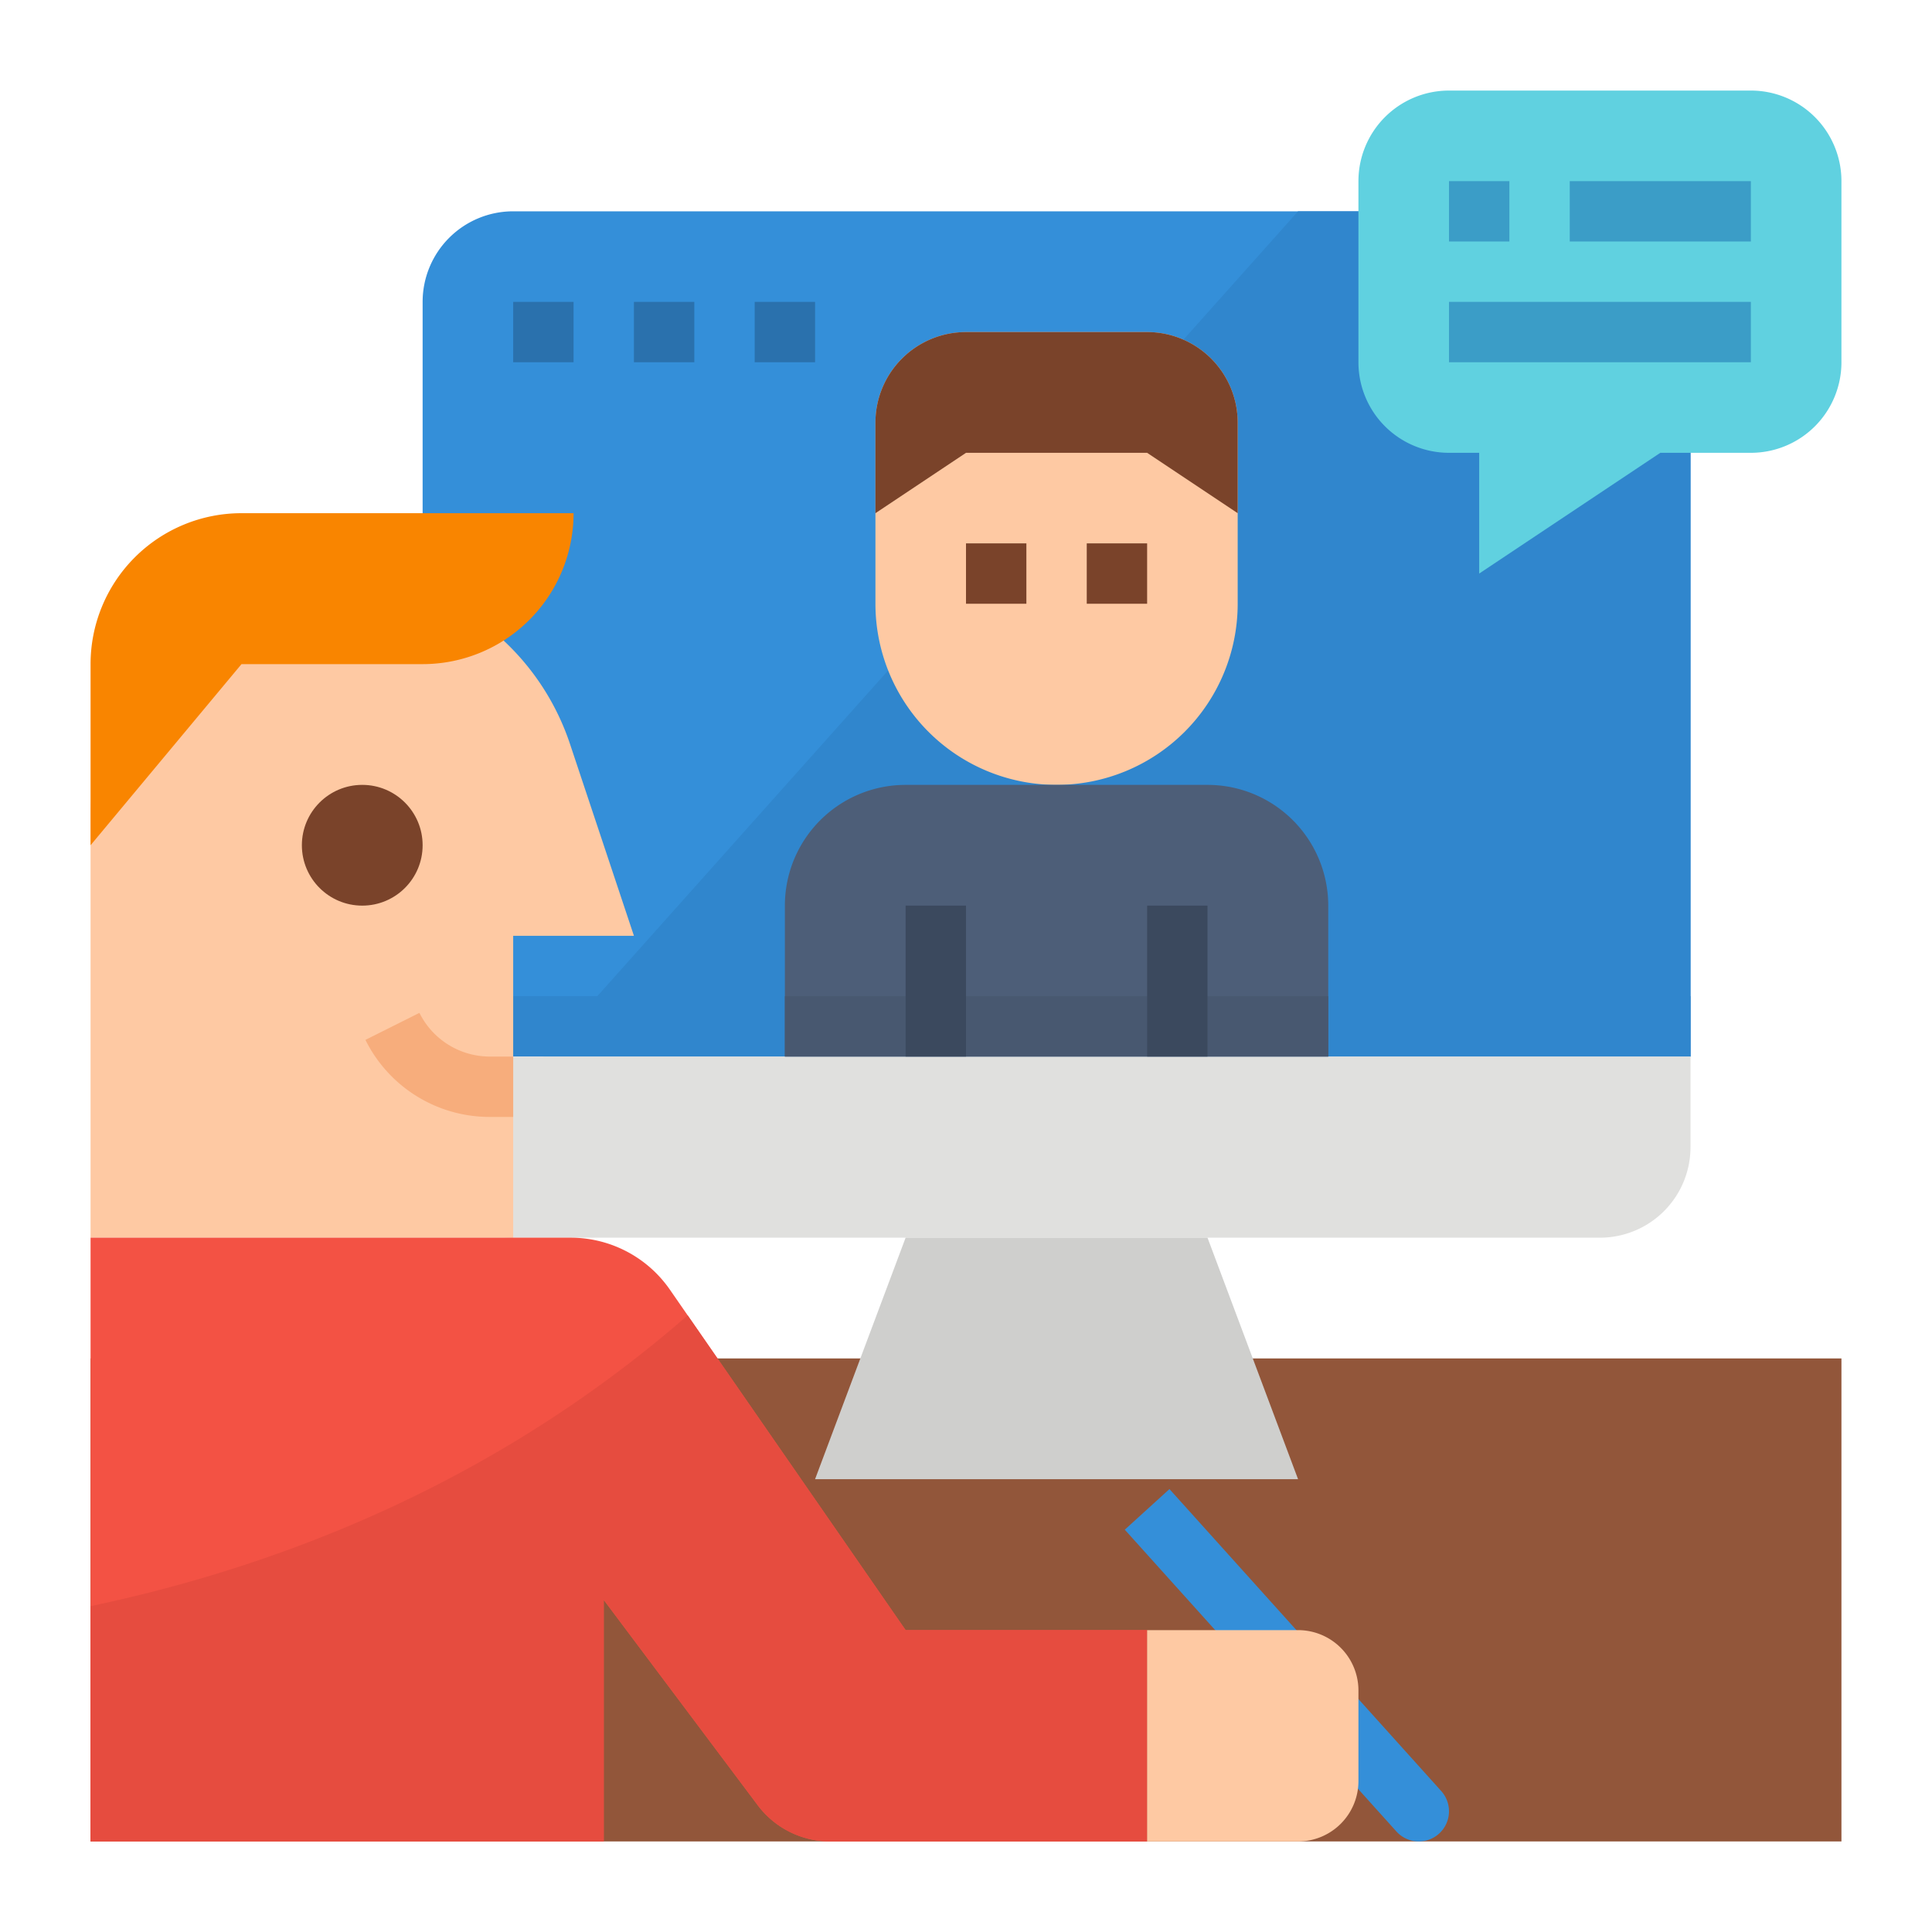 <svg xmlns="http://www.w3.org/2000/svg" viewBox="0 0 512 512"><title>online-sessions-learning-live</title><g id="Flat"><rect x="24" y="360" width="464" height="128" style="fill:#92563a"/><path d="M136,56H424a24,24,0,0,1,24,24V280a0,0,0,0,1,0,0H112a0,0,0,0,1,0,0V80a24,24,0,0,1,24-24Z" style="fill:#348fd9"/><path d="M424,56H344L144,280H448V80A24,24,0,0,0,424,56Z" style="fill:#3086cd"/><rect x="112" y="264" width="336" height="16" style="fill:#3086cd"/><path d="M112,280H448a0,0,0,0,1,0,0v24a24,24,0,0,1-24,24H136a24,24,0,0,1-24-24V280A0,0,0,0,1,112,280Z" style="fill:#e0e0de"/><polygon points="344 392 216 392 240 328 320 328 344 392" style="fill:#cfcfcd"/><path d="M256,88h48a24,24,0,0,1,24,24v48a48,48,0,0,1-48,48h0a48,48,0,0,1-48-48V112A24,24,0,0,1,256,88Z" style="fill:#fec9a3"/><rect x="256" y="144" width="16" height="16" style="fill:#7a432a"/><rect x="288" y="144" width="16" height="16" style="fill:#7a432a"/><path d="M328,136l-24-16H256l-24,16V112a24,24,0,0,1,24-24h48a24,24,0,0,1,24,24Z" style="fill:#7a432a"/><path d="M240,208h80a32,32,0,0,1,32,32v40a0,0,0,0,1,0,0H208a0,0,0,0,1,0,0V240a32,32,0,0,1,32-32Z" style="fill:#4d5e78"/><rect x="208" y="264" width="144" height="16" style="fill:#485870"/><rect x="240" y="240" width="16" height="40" style="fill:#3b495e"/><rect x="304" y="240" width="16" height="40" style="fill:#3b495e"/><path d="M464,120H440l-48,32V120h-8a24,24,0,0,1-24-24V48a24,24,0,0,1,24-24h80a24,24,0,0,1,24,24V96A24,24,0,0,1,464,120Z" style="fill:#60d1e0"/><rect x="384" y="48" width="16" height="16" style="fill:#3b9dc7"/><rect x="416" y="48" width="48" height="16" style="fill:#3b9dc7"/><rect x="384" y="80" width="80" height="16" style="fill:#3b9dc7"/><rect x="136" y="80" width="16" height="16" style="fill:#2a71ad"/><rect x="168" y="80" width="16" height="16" style="fill:#2a71ad"/><rect x="200" y="80" width="16" height="16" style="fill:#2a71ad"/><path d="M136,328H24V216.421A64.421,64.421,0,0,1,88.421,152h0a66.012,66.012,0,0,1,62.625,45.138L168,248H136Z" style="fill:#fec9a3"/><path d="M112,176H64L24,224V176a40,40,0,0,1,40-40h88A40,40,0,0,1,112,176Z" style="fill:#f98500"/><path d="M304,432v56H220a24.012,24.012,0,0,1-19.2-9.6L160,424v64H24V328H151.23a31.979,31.979,0,0,1,26.31,13.79l4.7,6.79L240,432Z" style="fill:#f35244"/><path d="M304,432v56H220a24.012,24.012,0,0,1-19.2-9.6L160,424v64H24V425.65c56.01-11.81,110.91-35.79,158.24-77.07L240,432Z" style="fill:#e64c3f"/><circle cx="96" cy="224" r="16" style="fill:#7a432a"/><path d="M309.92,394.619l-11.84,10.762,72,80a8,8,0,0,0,11.3.539h0a8,8,0,0,0,.538-11.3Z" style="fill:#348fd9"/><path d="M111.155,268.422l-14.31,7.156A36.744,36.744,0,0,0,129.889,296H136V280h-6.111A20.833,20.833,0,0,1,111.155,268.422Z" style="fill:#f7ad7c"/><path d="M304,432h40a16,16,0,0,1,16,16v24a16,16,0,0,1-16,16H304a0,0,0,0,1,0,0V432A0,0,0,0,1,304,432Z" style="fill:#fec9a3"/></g></svg>
